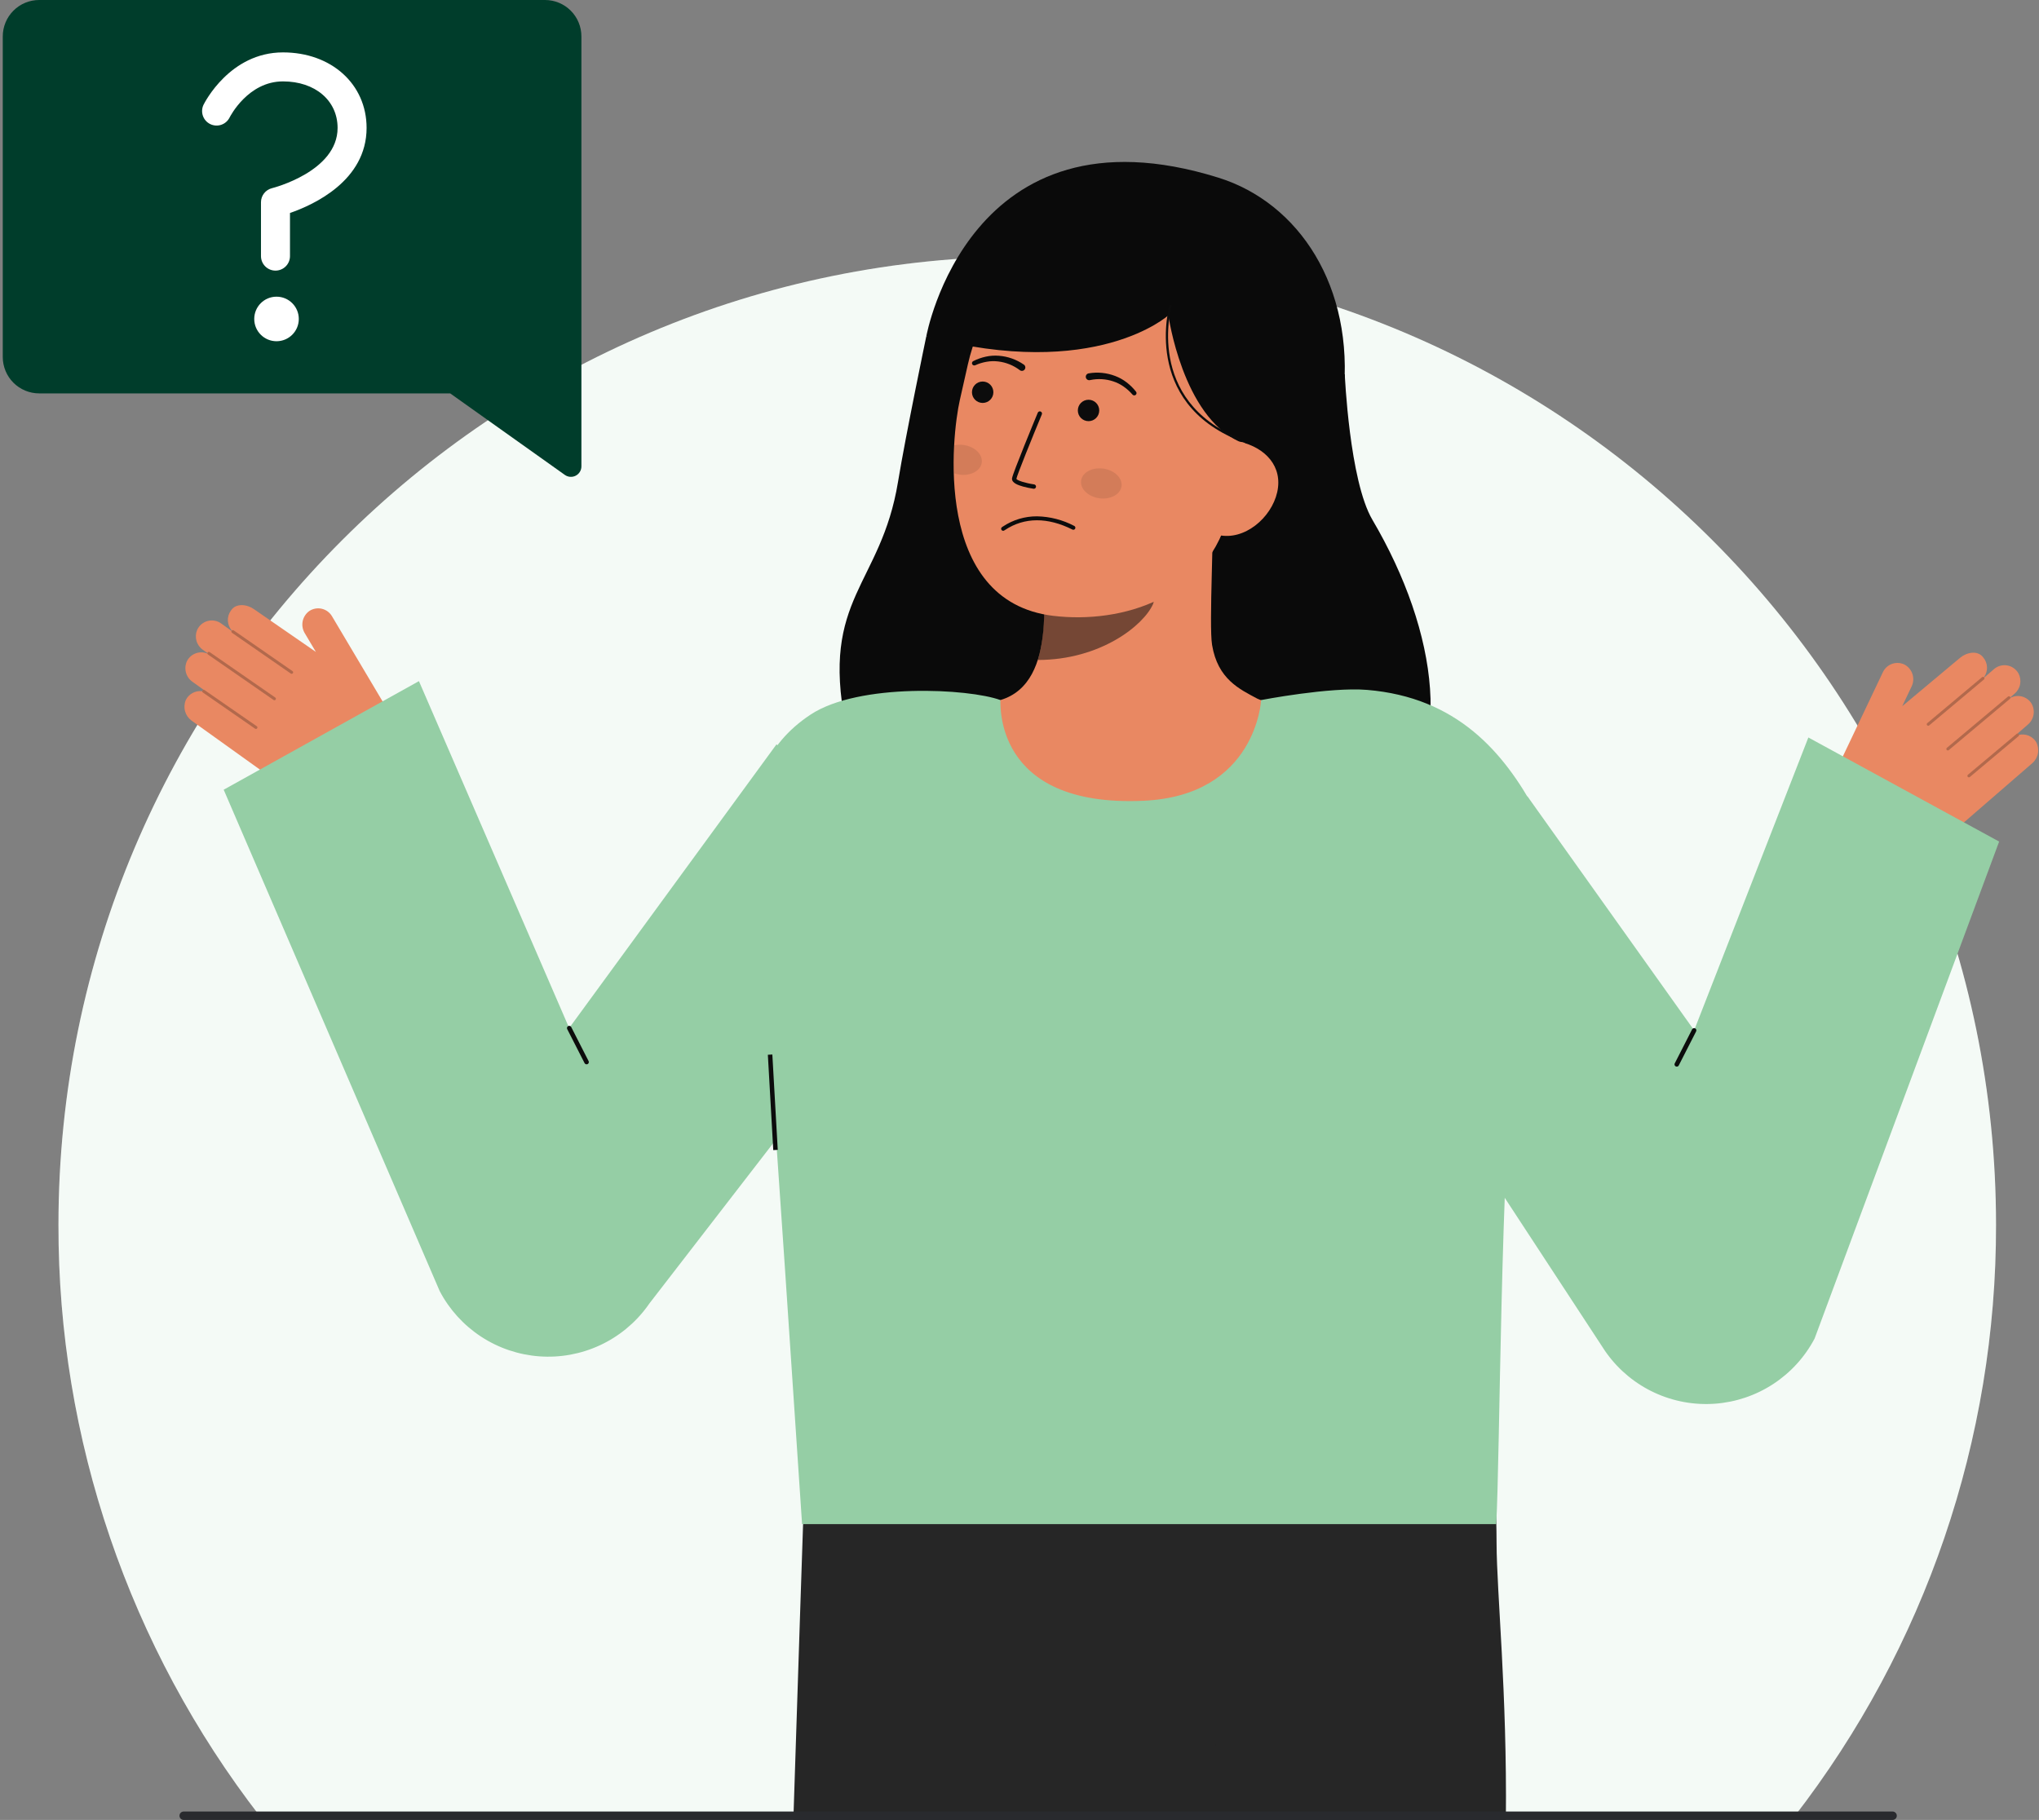 <svg width="485" height="433" viewBox="0 0 485 433" fill="none" xmlns="http://www.w3.org/2000/svg">
<rect x="0" y="0" width="485" height="433" fill="#808080" stroke="none"/>
<g clip-path="url(#clip0_286_94)">
<path d="M474.779 291.434C474.859 342.407 457.96 391.955 426.751 432.257H61.932C30.723 391.955 13.824 342.407 13.904 291.434C13.904 164.166 117.078 61.002 244.346 61.002C371.615 61.002 474.779 164.169 474.779 291.434Z" fill="white"/>
<path opacity="0.1" d="M474.779 291.434C474.859 342.407 457.96 391.955 426.751 432.257H61.932C30.723 391.955 13.824 342.407 13.904 291.434C13.904 164.166 117.078 61.002 244.346 61.002C371.615 61.002 474.779 164.169 474.779 291.434Z" fill="#95CEA5"/>
<path d="M358.189 433H261.262L255.446 355.641L354.717 359.137C354.717 359.137 355.918 350.118 355.978 367.215C356.017 379.075 358.495 402.588 358.189 433Z" fill="#262626"/>
<path d="M296.508 351.197C296.418 353.039 296.317 354.891 296.197 356.733C294.653 382.393 291.105 407.893 285.584 433H188.709C189.97 393.721 191.022 362.609 191.022 362.609L255.446 355.641L259.31 355.219L296.508 351.197Z" fill="#262626"/>
<path d="M319.872 89.058C319.872 89.058 320.971 114.359 326.437 123.658C342.185 150.425 346.235 180.22 329.488 195.346C312.742 210.472 208.224 208.255 201.136 172.401C195.17 142.216 209.55 139.319 213.607 114.627C215.443 103.455 220.322 80.051 220.322 80.051" fill="#0A0A0A"/>
<path d="M230.442 168.46C230.622 168.437 232.625 201.664 271.225 198.768C297.949 196.765 307.477 168.413 308.089 168.413C305.208 167.801 300.356 166.91 299.077 166.227C294.869 163.966 289.662 161.614 288.306 153.442C287.524 148.732 288.85 124.637 288.442 119.872L247.422 129.027C247.995 139.092 252.008 162.423 237.947 166.555C235.608 167.236 233.088 167.862 230.442 168.46Z" fill="#E98862"/>
<path opacity="0.52" d="M246.847 157.018C247.49 154.947 247.904 152.812 248.081 150.651C248.532 145.72 248.442 140.755 247.813 135.844C256.151 134.719 264.005 131.277 270.484 125.911C271.245 128.724 275.434 141.015 274.275 143.688C272.082 148.742 261.781 157.018 246.847 157.018Z" fill="#0C0C0C"/>
<path d="M250.521 146.517C266.654 148.461 287.723 142.477 292.558 121.047L296.92 101.71C301.755 80.28 294.418 60.369 274.241 55.815C254.064 51.262 235.062 65.233 230.228 86.665L228.296 95.226C226.442 103.447 221.74 143.054 250.521 146.517Z" fill="#E98862"/>
<path d="M246.664 122.843C249.761 122.901 252.801 123.686 255.538 125.135C255.649 125.195 255.732 125.295 255.77 125.415C255.807 125.535 255.797 125.665 255.74 125.778C255.683 125.89 255.585 125.976 255.466 126.017C255.347 126.058 255.217 126.051 255.103 125.998C249.197 123.019 243.659 123.045 239.089 126.071C238.996 126.135 238.901 126.195 238.802 126.249C238.688 126.297 238.56 126.299 238.444 126.256C238.329 126.212 238.234 126.126 238.18 126.015C238.126 125.904 238.117 125.776 238.154 125.658C238.191 125.54 238.272 125.441 238.379 125.381C238.416 125.36 238.476 125.32 238.559 125.265C240.959 123.669 243.781 122.826 246.664 122.843Z" fill="#0C0C0C"/>
<path d="M245.876 116.282H245.835C245.006 116.156 244.184 115.984 243.374 115.767C242.163 115.435 240.572 114.867 240.728 113.78C240.908 112.541 246.235 99.665 246.842 98.201C246.867 98.136 246.905 98.076 246.953 98.026C247.002 97.976 247.06 97.936 247.124 97.908C247.188 97.88 247.257 97.866 247.327 97.866C247.396 97.865 247.466 97.879 247.53 97.906C247.595 97.933 247.653 97.972 247.702 98.022C247.751 98.071 247.789 98.13 247.815 98.195C247.841 98.26 247.853 98.329 247.852 98.399C247.85 98.469 247.835 98.538 247.806 98.602C245.534 104.085 241.882 113.096 241.762 113.93C241.913 114.307 243.927 114.95 245.988 115.248C246.121 115.268 246.241 115.339 246.324 115.445C246.406 115.552 246.444 115.686 246.43 115.819C246.416 115.953 246.351 116.076 246.248 116.163C246.146 116.25 246.014 116.294 245.879 116.286L245.876 116.282Z" fill="#0C0C0C"/>
<path d="M312.933 109.06L294.845 105.088C281.251 99.027 277.913 75.01 277.913 75.01C277.913 75.01 260.594 90.751 220.327 80.05C220.327 80.05 230.439 23.727 289.832 42.277C308.983 48.259 322.182 68.226 319.545 94.21C317.693 112.415 312.933 109.06 312.933 109.06Z" fill="#0A0A0A"/>
<path d="M289.831 127.291C295.963 128.675 302.414 123.234 303.798 117.104C305.181 110.975 300.973 106.469 294.838 105.086L290.752 108.481L284.56 126.108L289.831 127.291Z" fill="#E98862"/>
<path d="M243.544 86.754C241.784 85.529 239.726 84.799 237.587 84.641C236.535 84.557 235.475 84.632 234.445 84.863C233.425 85.088 232.437 85.44 231.504 85.912C231.376 85.972 231.277 86.081 231.227 86.214C231.178 86.347 231.182 86.494 231.239 86.624C231.296 86.754 231.402 86.856 231.534 86.909C231.665 86.963 231.812 86.962 231.944 86.909L231.983 86.893C232.843 86.507 233.748 86.23 234.677 86.07C235.596 85.906 236.534 85.882 237.459 85.999C239.295 86.218 241.041 86.918 242.519 88.028L242.567 88.066C242.738 88.2 242.955 88.259 243.171 88.233C243.387 88.206 243.583 88.094 243.716 87.923C243.85 87.752 243.91 87.534 243.883 87.319C243.856 87.103 243.745 86.907 243.573 86.774L243.544 86.754Z" fill="#0C0C0C"/>
<path d="M259.348 90.417C261.158 90.04 263.036 90.148 264.791 90.731C265.678 91.019 266.517 91.44 267.278 91.978C268.051 92.519 268.753 93.154 269.367 93.869L269.395 93.899C269.491 94.003 269.624 94.066 269.765 94.073C269.907 94.081 270.046 94.033 270.152 93.94C270.259 93.847 270.326 93.717 270.338 93.576C270.35 93.434 270.307 93.294 270.217 93.184C269.574 92.362 268.829 91.623 268.001 90.987C267.167 90.339 266.241 89.821 265.252 89.449C263.25 88.682 261.077 88.467 258.963 88.827C258.855 88.844 258.751 88.881 258.657 88.938C258.564 88.996 258.483 89.071 258.419 89.16C258.355 89.249 258.31 89.35 258.286 89.456C258.262 89.563 258.259 89.674 258.278 89.781C258.298 89.889 258.338 89.992 258.398 90.084C258.458 90.175 258.535 90.254 258.626 90.316C258.717 90.377 258.819 90.419 258.926 90.441C259.033 90.462 259.144 90.461 259.251 90.439L259.285 90.432L259.348 90.417Z" fill="#0C0C0C"/>
<path d="M294.81 104.855L295.007 104.358C272.228 95.272 278.658 72.831 278.725 72.604L278.213 72.45C278.146 72.68 271.568 95.586 294.81 104.855Z" fill="#0C0C0C"/>
<path d="M233.739 95.866C235.146 95.866 236.287 94.725 236.287 93.319C236.287 91.912 235.146 90.771 233.739 90.771C232.332 90.771 231.192 91.912 231.192 93.319C231.192 94.725 232.332 95.866 233.739 95.866Z" fill="#0C0C0C"/>
<path d="M258.921 100.201C260.328 100.201 261.469 99.06 261.469 97.653C261.469 96.246 260.328 95.106 258.921 95.106C257.514 95.106 256.374 96.246 256.374 97.653C256.374 99.06 257.514 100.201 258.921 100.201Z" fill="#0C0C0C"/>
<path opacity="0.1" d="M266.763 115.704C267.041 113.757 265.116 111.872 262.462 111.493C259.809 111.113 257.432 112.383 257.154 114.33C256.876 116.276 258.801 118.162 261.454 118.541C264.108 118.92 266.484 117.65 266.763 115.704Z" fill="#0C0C0C"/>
<path opacity="0.1" d="M233.522 110.084C233.239 112.028 230.863 113.296 228.209 112.92C227.75 112.854 227.3 112.741 226.865 112.582C226.795 110.255 226.84 108.018 226.956 105.952C227.7 105.785 228.467 105.758 229.221 105.872C231.874 106.245 233.798 108.133 233.522 110.084Z" fill="#0C0C0C"/>
<path d="M44.212 166.51C44.567 165.806 45.131 165.23 45.828 164.862C46.524 164.493 47.318 164.35 48.099 164.452C48.093 164.405 48.097 164.357 48.113 164.312C48.129 164.268 48.156 164.227 48.191 164.195C48.226 164.163 48.268 164.14 48.314 164.128C48.36 164.115 48.408 164.115 48.455 164.125L45.818 162.235C45.03 161.696 44.463 160.889 44.223 159.964C43.983 159.038 44.086 158.058 44.513 157.203C44.962 156.372 45.704 155.738 46.594 155.423C47.484 155.108 48.459 155.135 49.331 155.498C49.324 155.461 49.35 155.425 49.355 155.387L48.272 154.611C47.531 154.099 46.989 153.347 46.739 152.481C46.489 151.616 46.545 150.691 46.898 149.863C47.131 149.348 47.474 148.891 47.905 148.525C48.335 148.159 48.841 147.893 49.386 147.747C49.932 147.6 50.503 147.576 51.059 147.677C51.615 147.778 52.141 148.001 52.6 148.33L55.1 150.122C55.107 150.106 55.1 150.089 55.11 150.075C55.12 150.061 55.147 150.056 55.161 150.041C54.587 149.396 54.249 148.575 54.203 147.712C54.157 146.849 54.405 145.996 54.908 145.294C56.091 143.395 58.811 143.783 60.428 144.941L75.14 155.104L72.51 150.677C71.982 149.825 71.797 148.805 71.991 147.821C72.186 146.838 72.746 145.965 73.559 145.379C73.99 145.091 74.475 144.894 74.984 144.799C75.493 144.704 76.016 144.715 76.522 144.829C77.027 144.943 77.504 145.159 77.923 145.464C78.342 145.768 78.694 146.155 78.959 146.6L93.318 170.774C95.003 173.61 95.515 176.991 94.747 180.198C93.978 183.406 91.989 186.188 89.202 187.952C85.97 189.999 82.201 191.033 78.377 190.923C74.553 190.814 70.849 189.565 67.74 187.336L45.522 171.412C44.782 170.862 44.251 170.079 44.013 169.189C43.775 168.299 43.845 167.355 44.212 166.51Z" fill="#E98862"/>
<g opacity="0.25">
<path d="M69.662 160.171C69.608 160.245 69.527 160.296 69.437 160.312C69.346 160.328 69.253 160.307 69.177 160.255L55.198 150.567C55.158 150.542 55.124 150.508 55.097 150.469C55.071 150.43 55.053 150.386 55.043 150.34C55.034 150.293 55.034 150.246 55.044 150.199C55.054 150.153 55.072 150.109 55.099 150.071C55.126 150.032 55.161 149.999 55.201 149.974C55.241 149.948 55.285 149.931 55.332 149.924C55.378 149.916 55.426 149.918 55.472 149.929C55.518 149.94 55.561 149.96 55.599 149.988L69.578 159.671C69.655 159.725 69.707 159.806 69.724 159.898C69.74 159.989 69.72 160.084 69.667 160.161L69.662 160.171Z" fill="#0C0C0C"/>
</g>
<g opacity="0.25">
<path d="M65.562 166.451C65.508 166.525 65.427 166.576 65.337 166.592C65.246 166.607 65.153 166.587 65.077 166.535L49.476 155.726C49.4 155.673 49.347 155.592 49.331 155.5C49.314 155.408 49.334 155.314 49.387 155.237C49.442 155.163 49.523 155.112 49.614 155.096C49.705 155.079 49.799 155.098 49.877 155.148L65.478 165.954C65.555 166.008 65.607 166.089 65.624 166.181C65.64 166.273 65.62 166.367 65.567 166.444L65.562 166.451Z" fill="#0C0C0C"/>
</g>
<g opacity="0.25">
<path d="M61.16 173.281C61.106 173.356 61.025 173.406 60.935 173.422C60.844 173.438 60.751 173.417 60.675 173.365L48.23 164.744C48.158 164.689 48.111 164.608 48.096 164.519C48.083 164.43 48.103 164.338 48.155 164.264C48.206 164.189 48.285 164.138 48.373 164.119C48.462 164.101 48.554 164.117 48.631 164.165L61.076 172.786C61.153 172.84 61.205 172.921 61.222 173.013C61.239 173.105 61.218 173.2 61.165 173.277L61.16 173.281Z" fill="#0C0C0C"/>
</g>
<path d="M99.649 162.052L135.387 244.585L184.697 177.096L227.432 215.618L154.457 310.128L153.978 310.804C151.058 314.804 147.166 317.995 142.671 320.076C138.176 322.157 133.225 323.059 128.285 322.698C123.345 322.336 118.578 320.723 114.434 318.01C110.289 315.296 106.904 311.573 104.597 307.19L53.207 187.885L99.649 162.052Z" fill="#95CEA5"/>
<path d="M139.523 253.22C139.615 253.221 139.705 253.197 139.785 253.152C139.865 253.107 139.933 253.043 139.981 252.965C140.028 252.886 140.055 252.797 140.059 252.705C140.062 252.614 140.042 252.523 140 252.441L135.866 244.341C135.799 244.219 135.687 244.128 135.554 244.087C135.421 244.046 135.277 244.058 135.153 244.122C135.029 244.185 134.934 244.294 134.889 244.426C134.844 244.558 134.852 244.702 134.912 244.828L139.046 252.929C139.091 253.017 139.159 253.091 139.244 253.142C139.328 253.193 139.425 253.221 139.523 253.22Z" fill="#0C0C0C"/>
<path d="M182.482 241.612C183.699 255.897 189.613 345.012 190.782 362.607H355.894C356.805 346.737 356.887 277.349 360.338 246.319C363.635 216.708 370.096 201.882 365.358 193.128C357.616 178.821 346.498 165.918 325.181 164.137C316.323 163.396 299.978 166.556 299.978 166.556C299.978 166.556 298.854 189.246 272.109 190.508C235.697 192.227 238.117 166.614 237.948 166.553C230.442 163.808 204.317 162.411 192.813 170.01C170.862 184.504 179.902 211.342 182.482 241.612Z" fill="#95CEA5"/>
<path d="M183.712 250.885L182.643 250.945L183.93 273.629L184.999 273.568L183.712 250.885Z" fill="#0C0C0C"/>
<path d="M484.313 176.525C483.894 175.858 483.279 175.337 482.553 175.034C481.826 174.731 481.023 174.661 480.255 174.834C480.258 174.787 480.249 174.739 480.229 174.696C480.209 174.653 480.178 174.616 480.141 174.587C480.103 174.558 480.059 174.539 480.012 174.531C479.965 174.523 479.917 174.527 479.872 174.542L482.323 172.417C483.058 171.807 483.548 170.951 483.702 170.008C483.856 169.064 483.663 168.097 483.159 167.285C482.635 166.5 481.838 165.937 480.923 165.705C480.007 165.474 479.039 165.59 478.204 166.032C478.204 165.994 478.18 165.961 478.17 165.924L479.177 165.051C479.868 164.473 480.337 163.674 480.507 162.789C480.676 161.905 480.535 160.989 480.107 160.196C479.828 159.705 479.444 159.282 478.981 158.957C478.519 158.633 477.991 158.414 477.434 158.319C476.878 158.223 476.307 158.252 475.763 158.403C475.219 158.555 474.715 158.825 474.288 159.195L471.964 161.209C471.955 161.195 471.964 161.177 471.95 161.164C471.937 161.152 471.911 161.149 471.896 161.136C472.408 160.44 472.668 159.59 472.634 158.727C472.6 157.864 472.274 157.038 471.708 156.384C470.356 154.603 467.682 155.24 466.18 156.542L452.465 168.017L454.676 163.368C455.125 162.471 455.217 161.436 454.933 160.474C454.648 159.512 454.009 158.694 453.145 158.185C452.69 157.937 452.189 157.785 451.673 157.738C451.157 157.691 450.637 157.749 450.144 157.909C449.652 158.07 449.197 158.329 448.808 158.671C448.418 159.013 448.103 159.43 447.881 159.898L435.809 185.291C434.393 188.27 434.194 191.684 435.255 194.807C436.315 197.931 438.552 200.518 441.489 202.018C444.896 203.758 448.745 204.441 452.542 203.98C456.34 203.518 459.913 201.933 462.804 199.428L483.461 181.523C484.146 180.908 484.603 180.079 484.757 179.172C484.912 178.265 484.755 177.332 484.313 176.525Z" fill="#E98862"/>
<g opacity="0.25">
<path d="M458.386 172.551C458.447 172.62 458.532 172.662 458.623 172.669C458.715 172.676 458.806 172.647 458.876 172.588L471.904 161.66C471.94 161.63 471.969 161.594 471.99 161.553C472.012 161.512 472.025 161.467 472.029 161.421C472.033 161.375 472.028 161.328 472.014 161.284C472 161.24 471.978 161.199 471.948 161.164C471.918 161.128 471.882 161.099 471.841 161.078C471.8 161.057 471.755 161.043 471.709 161.039C471.663 161.035 471.617 161.04 471.573 161.054C471.528 161.068 471.488 161.091 471.452 161.12L458.424 172.049C458.352 172.109 458.308 172.195 458.3 172.288C458.292 172.381 458.321 172.473 458.381 172.544L458.386 172.551Z" fill="#0C0C0C"/>
</g>
<g opacity="0.25">
<path d="M463.047 178.427C463.108 178.496 463.193 178.539 463.284 178.546C463.376 178.553 463.467 178.523 463.537 178.464L478.075 166.268C478.146 166.208 478.191 166.122 478.199 166.029C478.208 165.936 478.179 165.843 478.119 165.772C478.057 165.703 477.972 165.66 477.879 165.652C477.787 165.644 477.696 165.671 477.623 165.728L463.085 177.925C463.014 177.985 462.969 178.071 462.961 178.164C462.953 178.257 462.982 178.35 463.042 178.421L463.047 178.427Z" fill="#0C0C0C"/>
</g>
<g opacity="0.25">
<path d="M468.06 184.826C468.12 184.895 468.206 184.938 468.297 184.945C468.389 184.952 468.479 184.922 468.55 184.864L480.148 175.131C480.22 175.071 480.264 174.985 480.272 174.892C480.281 174.799 480.252 174.707 480.192 174.635C480.132 174.564 480.046 174.519 479.953 174.511C479.86 174.502 479.767 174.532 479.696 174.592L468.098 184.321C468.026 184.381 467.982 184.467 467.973 184.56C467.965 184.653 467.995 184.745 468.054 184.816L468.06 184.826Z" fill="#0C0C0C"/>
</g>
<path d="M430.141 175.46L402.971 245.135L363.302 189.434L320.576 227.958L381.765 321.394L382.243 322.071C385.164 326.071 389.056 329.262 393.551 331.343C398.046 333.424 402.997 334.326 407.937 333.964C412.877 333.603 417.644 331.989 421.788 329.276C425.933 326.563 429.318 322.84 431.626 318.456L475.518 200.223L430.141 175.46Z" fill="#95CEA5"/>
<path d="M398.838 253.771C398.746 253.771 398.656 253.747 398.576 253.702C398.496 253.657 398.429 253.593 398.381 253.514C398.333 253.436 398.306 253.347 398.302 253.255C398.299 253.164 398.319 253.073 398.36 252.991L402.494 244.891C402.56 244.766 402.672 244.673 402.806 244.63C402.941 244.587 403.087 244.6 403.212 244.664C403.338 244.728 403.433 244.839 403.477 244.973C403.521 245.107 403.511 245.252 403.448 245.379L399.314 253.479C399.27 253.567 399.201 253.64 399.117 253.692C399.033 253.744 398.936 253.771 398.838 253.771Z" fill="#0C0C0C"/>
<path d="M450.204 432.995H43.664C43.403 432.987 43.156 432.879 42.975 432.692C42.793 432.505 42.691 432.254 42.691 431.994C42.691 431.733 42.793 431.483 42.975 431.296C43.156 431.109 43.403 431 43.664 430.993H450.204C450.465 431 450.712 431.109 450.893 431.296C451.075 431.483 451.177 431.733 451.177 431.994C451.177 432.254 451.075 432.505 450.893 432.692C450.712 432.879 450.465 432.987 450.204 432.995Z" fill="#292A2E"/>
<path d="M138.295 110.955V8.659C138.295 6.363 137.384 4.161 135.76 2.537C134.137 0.914 131.935 0.001 129.639 0L9.317 0C7.02 0 4.818 0.912 3.194 2.536C1.57 4.16 0.658 6.363 0.658 8.659L0.658 84.934C0.658 87.231 1.57 89.433 3.194 91.058C4.818 92.681 7.02 93.594 9.317 93.594H107.086L134.355 112.988C134.728 113.253 135.167 113.411 135.624 113.443C136.081 113.476 136.538 113.382 136.945 113.172C137.352 112.962 137.693 112.644 137.931 112.253C138.17 111.862 138.296 111.413 138.295 110.955Z" fill="#003D2B"/>
<path d="M65.773 81.184C68.7 81.184 71.073 78.811 71.073 75.885C71.073 72.958 68.7 70.585 65.773 70.585C62.846 70.585 60.474 72.958 60.474 75.885C60.474 78.811 62.846 81.184 65.773 81.184Z" fill="white"/>
<path d="M65.526 64.383C64.611 64.382 63.734 64.019 63.087 63.372C62.44 62.725 62.077 61.847 62.077 60.932V48.119C62.077 47.345 62.337 46.593 62.816 45.985C63.295 45.377 63.965 44.947 64.717 44.766C64.867 44.729 80.3 40.823 80.3 30.438C80.3 23.921 74.957 19.365 67.308 19.365C59.025 19.365 54.766 27.648 54.59 27.998C54.176 28.804 53.461 29.415 52.601 29.699C51.741 29.982 50.803 29.916 49.991 29.515C49.179 29.113 48.557 28.408 48.261 27.552C47.964 26.696 48.016 25.757 48.405 24.939C48.659 24.432 54.689 12.466 67.308 12.466C78.833 12.466 87.198 20.022 87.198 30.433C87.198 42.981 74.605 48.728 68.976 50.671V60.932C68.976 61.847 68.612 62.725 67.966 63.372C67.319 64.019 66.441 64.382 65.526 64.383Z" fill="white"/>
</g>
<defs>
<clipPath id="clip0_286_94">
<rect width="484.168" height="433" fill="white" transform="translate(0.658)"/>
</clipPath>
</defs>
</svg>
